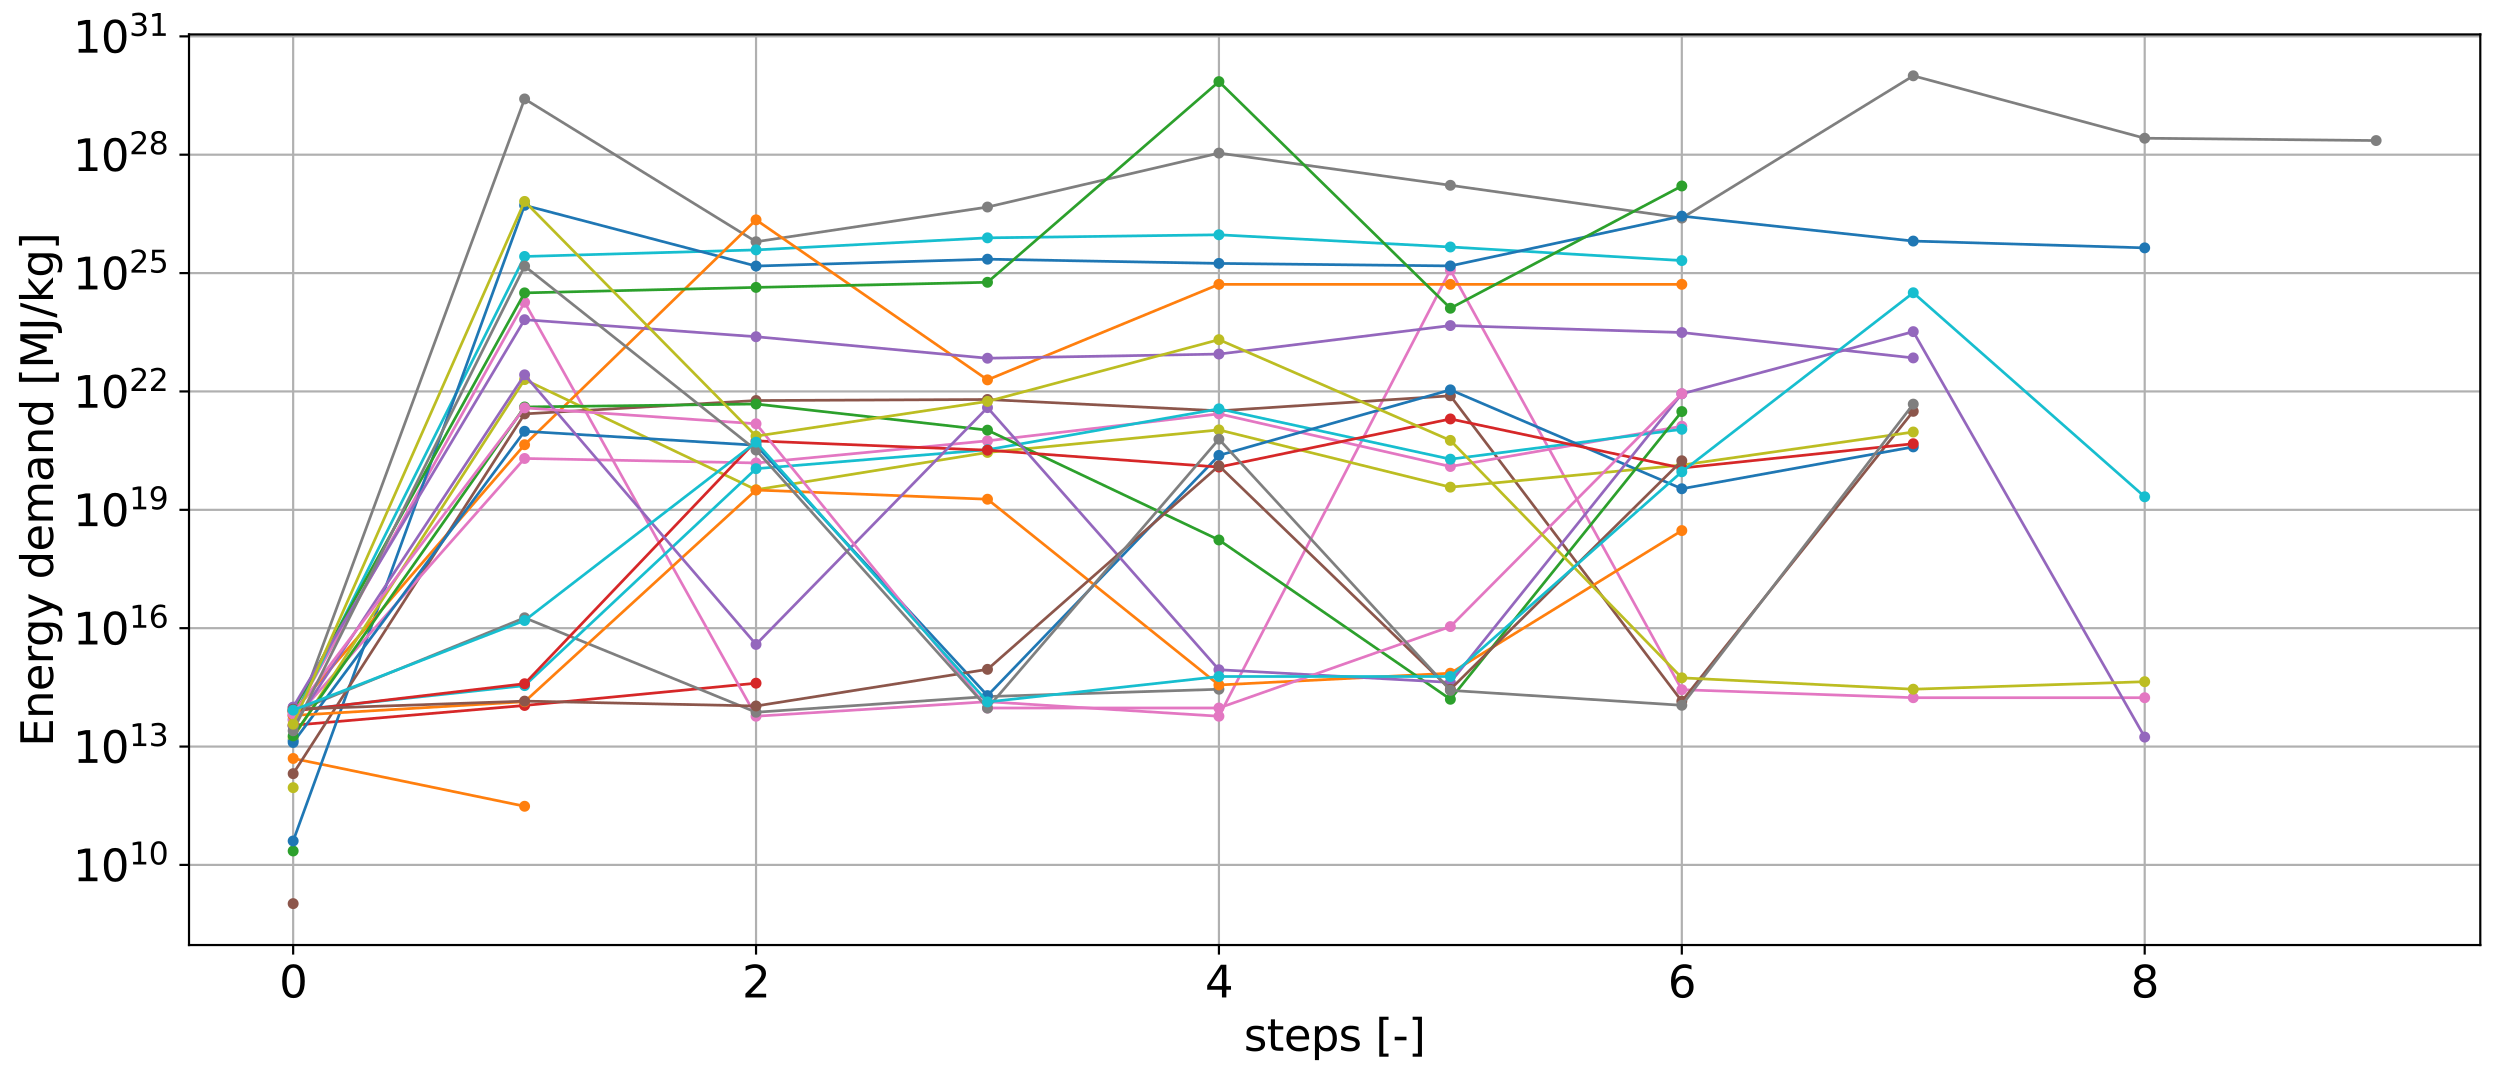 <?xml version="1.0" encoding="utf-8" standalone="no"?>
<!DOCTYPE svg PUBLIC "-//W3C//DTD SVG 1.1//EN"
  "http://www.w3.org/Graphics/SVG/1.1/DTD/svg11.dtd">
<svg xmlns:xlink="http://www.w3.org/1999/xlink" width="913.245pt" height="394.382pt" viewBox="0 0 913.245 394.382" xmlns="http://www.w3.org/2000/svg" version="1.1">
 <defs>
  <style type="text/css">*{stroke-linejoin: round; stroke-linecap: butt}</style>
 </defs>
 <g id="figure_1">
  <g id="patch_1">
   <path d="M 0 394.382 
L 913.245 394.382 
L 913.245 0 
L 0 0 
z
" style="fill: #ffffff"/>
  </g>
  <g id="axes_1">
   <g id="patch_2">
    <path d="M 69.045 345.212 
L 906.045 345.212 
L 906.045 12.572 
L 69.045 12.572 
z
" style="fill: #ffffff"/>
   </g>
   <g id="matplotlib.axis_1">
    <g id="xtick_1">
     <g id="line2d_1">
      <path d="M 107.09 345.212 
L 107.09 12.572 
" clip-path="url(#pe02b83de34)" style="fill: none; stroke: #b0b0b0; stroke-width: 0.8; stroke-linecap: square"/>
     </g>
     <g id="line2d_2">
      <defs>
       <path id="m244dfcec51" d="M 0 0 
L 0 3.5 
" style="stroke: #000000; stroke-width: 0.8"/>
      </defs>
      <g>
       <use xlink:href="#m244dfcec51" x="107.09" y="345.212" style="stroke: #000000; stroke-width: 0.8"/>
      </g>
     </g>
     <g id="text_1">
      <!-- 0 -->
      <g transform="translate(102 364.369) scale(0.16 -0.16)">
       <defs>
        <path id="DejaVuSans-30" d="M 2034 4250 
Q 1547 4250 1301 3770 
Q 1056 3291 1056 2328 
Q 1056 1369 1301 889 
Q 1547 409 2034 409 
Q 2525 409 2770 889 
Q 3016 1369 3016 2328 
Q 3016 3291 2770 3770 
Q 2525 4250 2034 4250 
z
M 2034 4750 
Q 2819 4750 3233 4129 
Q 3647 3509 3647 2328 
Q 3647 1150 3233 529 
Q 2819 -91 2034 -91 
Q 1250 -91 836 529 
Q 422 1150 422 2328 
Q 422 3509 836 4129 
Q 1250 4750 2034 4750 
z
" transform="scale(0.016)"/>
       </defs>
       <use xlink:href="#DejaVuSans-30"/>
      </g>
     </g>
    </g>
    <g id="xtick_2">
     <g id="line2d_3">
      <path d="M 276.181 345.212 
L 276.181 12.572 
" clip-path="url(#pe02b83de34)" style="fill: none; stroke: #b0b0b0; stroke-width: 0.8; stroke-linecap: square"/>
     </g>
     <g id="line2d_4">
      <g>
       <use xlink:href="#m244dfcec51" x="276.181" y="345.212" style="stroke: #000000; stroke-width: 0.8"/>
      </g>
     </g>
     <g id="text_2">
      <!-- 2 -->
      <g transform="translate(271.091 364.369) scale(0.16 -0.16)">
       <defs>
        <path id="DejaVuSans-32" d="M 1228 531 
L 3431 531 
L 3431 0 
L 469 0 
L 469 531 
Q 828 903 1448 1529 
Q 2069 2156 2228 2338 
Q 2531 2678 2651 2914 
Q 2772 3150 2772 3378 
Q 2772 3750 2511 3984 
Q 2250 4219 1831 4219 
Q 1534 4219 1204 4116 
Q 875 4013 500 3803 
L 500 4441 
Q 881 4594 1212 4672 
Q 1544 4750 1819 4750 
Q 2544 4750 2975 4387 
Q 3406 4025 3406 3419 
Q 3406 3131 3298 2873 
Q 3191 2616 2906 2266 
Q 2828 2175 2409 1742 
Q 1991 1309 1228 531 
z
" transform="scale(0.016)"/>
       </defs>
       <use xlink:href="#DejaVuSans-32"/>
      </g>
     </g>
    </g>
    <g id="xtick_3">
     <g id="line2d_5">
      <path d="M 445.272 345.212 
L 445.272 12.572 
" clip-path="url(#pe02b83de34)" style="fill: none; stroke: #b0b0b0; stroke-width: 0.8; stroke-linecap: square"/>
     </g>
     <g id="line2d_6">
      <g>
       <use xlink:href="#m244dfcec51" x="445.272" y="345.212" style="stroke: #000000; stroke-width: 0.8"/>
      </g>
     </g>
     <g id="text_3">
      <!-- 4 -->
      <g transform="translate(440.182 364.369) scale(0.16 -0.16)">
       <defs>
        <path id="DejaVuSans-34" d="M 2419 4116 
L 825 1625 
L 2419 1625 
L 2419 4116 
z
M 2253 4666 
L 3047 4666 
L 3047 1625 
L 3713 1625 
L 3713 1100 
L 3047 1100 
L 3047 0 
L 2419 0 
L 2419 1100 
L 313 1100 
L 313 1709 
L 2253 4666 
z
" transform="scale(0.016)"/>
       </defs>
       <use xlink:href="#DejaVuSans-34"/>
      </g>
     </g>
    </g>
    <g id="xtick_4">
     <g id="line2d_7">
      <path d="M 614.363 345.212 
L 614.363 12.572 
" clip-path="url(#pe02b83de34)" style="fill: none; stroke: #b0b0b0; stroke-width: 0.8; stroke-linecap: square"/>
     </g>
     <g id="line2d_8">
      <g>
       <use xlink:href="#m244dfcec51" x="614.363" y="345.212" style="stroke: #000000; stroke-width: 0.8"/>
      </g>
     </g>
     <g id="text_4">
      <!-- 6 -->
      <g transform="translate(609.273 364.369) scale(0.16 -0.16)">
       <defs>
        <path id="DejaVuSans-36" d="M 2113 2584 
Q 1688 2584 1439 2293 
Q 1191 2003 1191 1497 
Q 1191 994 1439 701 
Q 1688 409 2113 409 
Q 2538 409 2786 701 
Q 3034 994 3034 1497 
Q 3034 2003 2786 2293 
Q 2538 2584 2113 2584 
z
M 3366 4563 
L 3366 3988 
Q 3128 4100 2886 4159 
Q 2644 4219 2406 4219 
Q 1781 4219 1451 3797 
Q 1122 3375 1075 2522 
Q 1259 2794 1537 2939 
Q 1816 3084 2150 3084 
Q 2853 3084 3261 2657 
Q 3669 2231 3669 1497 
Q 3669 778 3244 343 
Q 2819 -91 2113 -91 
Q 1303 -91 875 529 
Q 447 1150 447 2328 
Q 447 3434 972 4092 
Q 1497 4750 2381 4750 
Q 2619 4750 2861 4703 
Q 3103 4656 3366 4563 
z
" transform="scale(0.016)"/>
       </defs>
       <use xlink:href="#DejaVuSans-36"/>
      </g>
     </g>
    </g>
    <g id="xtick_5">
     <g id="line2d_9">
      <path d="M 783.454 345.212 
L 783.454 12.572 
" clip-path="url(#pe02b83de34)" style="fill: none; stroke: #b0b0b0; stroke-width: 0.8; stroke-linecap: square"/>
     </g>
     <g id="line2d_10">
      <g>
       <use xlink:href="#m244dfcec51" x="783.454" y="345.212" style="stroke: #000000; stroke-width: 0.8"/>
      </g>
     </g>
     <g id="text_5">
      <!-- 8 -->
      <g transform="translate(778.364 364.369) scale(0.16 -0.16)">
       <defs>
        <path id="DejaVuSans-38" d="M 2034 2216 
Q 1584 2216 1326 1975 
Q 1069 1734 1069 1313 
Q 1069 891 1326 650 
Q 1584 409 2034 409 
Q 2484 409 2743 651 
Q 3003 894 3003 1313 
Q 3003 1734 2745 1975 
Q 2488 2216 2034 2216 
z
M 1403 2484 
Q 997 2584 770 2862 
Q 544 3141 544 3541 
Q 544 4100 942 4425 
Q 1341 4750 2034 4750 
Q 2731 4750 3128 4425 
Q 3525 4100 3525 3541 
Q 3525 3141 3298 2862 
Q 3072 2584 2669 2484 
Q 3125 2378 3379 2068 
Q 3634 1759 3634 1313 
Q 3634 634 3220 271 
Q 2806 -91 2034 -91 
Q 1263 -91 848 271 
Q 434 634 434 1313 
Q 434 1759 690 2068 
Q 947 2378 1403 2484 
z
M 1172 3481 
Q 1172 3119 1398 2916 
Q 1625 2713 2034 2713 
Q 2441 2713 2670 2916 
Q 2900 3119 2900 3481 
Q 2900 3844 2670 4047 
Q 2441 4250 2034 4250 
Q 1625 4250 1398 4047 
Q 1172 3844 1172 3481 
z
" transform="scale(0.016)"/>
       </defs>
       <use xlink:href="#DejaVuSans-38"/>
      </g>
     </g>
    </g>
    <g id="text_6">
     <!-- steps [-] -->
     <g transform="translate(454.401 383.854) scale(0.16 -0.16)">
      <defs>
       <path id="DejaVuSans-73" d="M 2834 3397 
L 2834 2853 
Q 2591 2978 2328 3040 
Q 2066 3103 1784 3103 
Q 1356 3103 1142 2972 
Q 928 2841 928 2578 
Q 928 2378 1081 2264 
Q 1234 2150 1697 2047 
L 1894 2003 
Q 2506 1872 2764 1633 
Q 3022 1394 3022 966 
Q 3022 478 2636 193 
Q 2250 -91 1575 -91 
Q 1294 -91 989 -36 
Q 684 19 347 128 
L 347 722 
Q 666 556 975 473 
Q 1284 391 1588 391 
Q 1994 391 2212 530 
Q 2431 669 2431 922 
Q 2431 1156 2273 1281 
Q 2116 1406 1581 1522 
L 1381 1569 
Q 847 1681 609 1914 
Q 372 2147 372 2553 
Q 372 3047 722 3315 
Q 1072 3584 1716 3584 
Q 2034 3584 2315 3537 
Q 2597 3491 2834 3397 
z
" transform="scale(0.016)"/>
       <path id="DejaVuSans-74" d="M 1172 4494 
L 1172 3500 
L 2356 3500 
L 2356 3053 
L 1172 3053 
L 1172 1153 
Q 1172 725 1289 603 
Q 1406 481 1766 481 
L 2356 481 
L 2356 0 
L 1766 0 
Q 1100 0 847 248 
Q 594 497 594 1153 
L 594 3053 
L 172 3053 
L 172 3500 
L 594 3500 
L 594 4494 
L 1172 4494 
z
" transform="scale(0.016)"/>
       <path id="DejaVuSans-65" d="M 3597 1894 
L 3597 1613 
L 953 1613 
Q 991 1019 1311 708 
Q 1631 397 2203 397 
Q 2534 397 2845 478 
Q 3156 559 3463 722 
L 3463 178 
Q 3153 47 2828 -22 
Q 2503 -91 2169 -91 
Q 1331 -91 842 396 
Q 353 884 353 1716 
Q 353 2575 817 3079 
Q 1281 3584 2069 3584 
Q 2775 3584 3186 3129 
Q 3597 2675 3597 1894 
z
M 3022 2063 
Q 3016 2534 2758 2815 
Q 2500 3097 2075 3097 
Q 1594 3097 1305 2825 
Q 1016 2553 972 2059 
L 3022 2063 
z
" transform="scale(0.016)"/>
       <path id="DejaVuSans-70" d="M 1159 525 
L 1159 -1331 
L 581 -1331 
L 581 3500 
L 1159 3500 
L 1159 2969 
Q 1341 3281 1617 3432 
Q 1894 3584 2278 3584 
Q 2916 3584 3314 3078 
Q 3713 2572 3713 1747 
Q 3713 922 3314 415 
Q 2916 -91 2278 -91 
Q 1894 -91 1617 61 
Q 1341 213 1159 525 
z
M 3116 1747 
Q 3116 2381 2855 2742 
Q 2594 3103 2138 3103 
Q 1681 3103 1420 2742 
Q 1159 2381 1159 1747 
Q 1159 1113 1420 752 
Q 1681 391 2138 391 
Q 2594 391 2855 752 
Q 3116 1113 3116 1747 
z
" transform="scale(0.016)"/>
       <path id="DejaVuSans-20" transform="scale(0.016)"/>
       <path id="DejaVuSans-5b" d="M 550 4863 
L 1875 4863 
L 1875 4416 
L 1125 4416 
L 1125 -397 
L 1875 -397 
L 1875 -844 
L 550 -844 
L 550 4863 
z
" transform="scale(0.016)"/>
       <path id="DejaVuSans-2d" d="M 313 2009 
L 1997 2009 
L 1997 1497 
L 313 1497 
L 313 2009 
z
" transform="scale(0.016)"/>
       <path id="DejaVuSans-5d" d="M 1947 4863 
L 1947 -844 
L 622 -844 
L 622 -397 
L 1369 -397 
L 1369 4416 
L 622 4416 
L 622 4863 
L 1947 4863 
z
" transform="scale(0.016)"/>
      </defs>
      <use xlink:href="#DejaVuSans-73"/>
      <use xlink:href="#DejaVuSans-74" x="52.1"/>
      <use xlink:href="#DejaVuSans-65" x="91.309"/>
      <use xlink:href="#DejaVuSans-70" x="152.832"/>
      <use xlink:href="#DejaVuSans-73" x="216.309"/>
      <use xlink:href="#DejaVuSans-20" x="268.408"/>
      <use xlink:href="#DejaVuSans-5b" x="300.195"/>
      <use xlink:href="#DejaVuSans-2d" x="339.209"/>
      <use xlink:href="#DejaVuSans-5d" x="375.293"/>
     </g>
    </g>
   </g>
   <g id="matplotlib.axis_2">
    <g id="ytick_1">
     <g id="line2d_11">
      <path d="M 69.045 315.95 
L 906.045 315.95 
" clip-path="url(#pe02b83de34)" style="fill: none; stroke: #b0b0b0; stroke-width: 0.8; stroke-linecap: square"/>
     </g>
     <g id="line2d_12">
      <defs>
       <path id="mc9d98d55b0" d="M 0 0 
L -3.5 0 
" style="stroke: #000000; stroke-width: 0.8"/>
      </defs>
      <g>
       <use xlink:href="#mc9d98d55b0" x="69.045" y="315.95" style="stroke: #000000; stroke-width: 0.8"/>
      </g>
     </g>
     <g id="text_7">
      <!-- $\mathdefault{10^{10}}$ -->
      <g transform="translate(26.685 322.029) scale(0.16 -0.16)">
       <defs>
        <path id="DejaVuSans-31" d="M 794 531 
L 1825 531 
L 1825 4091 
L 703 3866 
L 703 4441 
L 1819 4666 
L 2450 4666 
L 2450 531 
L 3481 531 
L 3481 0 
L 794 0 
L 794 531 
z
" transform="scale(0.016)"/>
       </defs>
       <use xlink:href="#DejaVuSans-31" transform="translate(0 0.766)"/>
       <use xlink:href="#DejaVuSans-30" transform="translate(63.623 0.766)"/>
       <use xlink:href="#DejaVuSans-31" transform="translate(128.203 39.047) scale(0.7)"/>
       <use xlink:href="#DejaVuSans-30" transform="translate(172.739 39.047) scale(0.7)"/>
      </g>
     </g>
    </g>
    <g id="ytick_2">
     <g id="line2d_13">
      <path d="M 69.045 272.711 
L 906.045 272.711 
" clip-path="url(#pe02b83de34)" style="fill: none; stroke: #b0b0b0; stroke-width: 0.8; stroke-linecap: square"/>
     </g>
     <g id="line2d_14">
      <g>
       <use xlink:href="#mc9d98d55b0" x="69.045" y="272.711" style="stroke: #000000; stroke-width: 0.8"/>
      </g>
     </g>
     <g id="text_8">
      <!-- $\mathdefault{10^{13}}$ -->
      <g transform="translate(26.685 278.79) scale(0.16 -0.16)">
       <defs>
        <path id="DejaVuSans-33" d="M 2597 2516 
Q 3050 2419 3304 2112 
Q 3559 1806 3559 1356 
Q 3559 666 3084 287 
Q 2609 -91 1734 -91 
Q 1441 -91 1130 -33 
Q 819 25 488 141 
L 488 750 
Q 750 597 1062 519 
Q 1375 441 1716 441 
Q 2309 441 2620 675 
Q 2931 909 2931 1356 
Q 2931 1769 2642 2001 
Q 2353 2234 1838 2234 
L 1294 2234 
L 1294 2753 
L 1863 2753 
Q 2328 2753 2575 2939 
Q 2822 3125 2822 3475 
Q 2822 3834 2567 4026 
Q 2313 4219 1838 4219 
Q 1578 4219 1281 4162 
Q 984 4106 628 3988 
L 628 4550 
Q 988 4650 1302 4700 
Q 1616 4750 1894 4750 
Q 2613 4750 3031 4423 
Q 3450 4097 3450 3541 
Q 3450 3153 3228 2886 
Q 3006 2619 2597 2516 
z
" transform="scale(0.016)"/>
       </defs>
       <use xlink:href="#DejaVuSans-31" transform="translate(0 0.766)"/>
       <use xlink:href="#DejaVuSans-30" transform="translate(63.623 0.766)"/>
       <use xlink:href="#DejaVuSans-31" transform="translate(128.203 39.047) scale(0.7)"/>
       <use xlink:href="#DejaVuSans-33" transform="translate(172.739 39.047) scale(0.7)"/>
      </g>
     </g>
    </g>
    <g id="ytick_3">
     <g id="line2d_15">
      <path d="M 69.045 229.473 
L 906.045 229.473 
" clip-path="url(#pe02b83de34)" style="fill: none; stroke: #b0b0b0; stroke-width: 0.8; stroke-linecap: square"/>
     </g>
     <g id="line2d_16">
      <g>
       <use xlink:href="#mc9d98d55b0" x="69.045" y="229.473" style="stroke: #000000; stroke-width: 0.8"/>
      </g>
     </g>
     <g id="text_9">
      <!-- $\mathdefault{10^{16}}$ -->
      <g transform="translate(26.685 235.551) scale(0.16 -0.16)">
       <use xlink:href="#DejaVuSans-31" transform="translate(0 0.766)"/>
       <use xlink:href="#DejaVuSans-30" transform="translate(63.623 0.766)"/>
       <use xlink:href="#DejaVuSans-31" transform="translate(128.203 39.047) scale(0.7)"/>
       <use xlink:href="#DejaVuSans-36" transform="translate(172.739 39.047) scale(0.7)"/>
      </g>
     </g>
    </g>
    <g id="ytick_4">
     <g id="line2d_17">
      <path d="M 69.045 186.234 
L 906.045 186.234 
" clip-path="url(#pe02b83de34)" style="fill: none; stroke: #b0b0b0; stroke-width: 0.8; stroke-linecap: square"/>
     </g>
     <g id="line2d_18">
      <g>
       <use xlink:href="#mc9d98d55b0" x="69.045" y="186.234" style="stroke: #000000; stroke-width: 0.8"/>
      </g>
     </g>
     <g id="text_10">
      <!-- $\mathdefault{10^{19}}$ -->
      <g transform="translate(26.685 192.313) scale(0.16 -0.16)">
       <defs>
        <path id="DejaVuSans-39" d="M 703 97 
L 703 672 
Q 941 559 1184 500 
Q 1428 441 1663 441 
Q 2288 441 2617 861 
Q 2947 1281 2994 2138 
Q 2813 1869 2534 1725 
Q 2256 1581 1919 1581 
Q 1219 1581 811 2004 
Q 403 2428 403 3163 
Q 403 3881 828 4315 
Q 1253 4750 1959 4750 
Q 2769 4750 3195 4129 
Q 3622 3509 3622 2328 
Q 3622 1225 3098 567 
Q 2575 -91 1691 -91 
Q 1453 -91 1209 -44 
Q 966 3 703 97 
z
M 1959 2075 
Q 2384 2075 2632 2365 
Q 2881 2656 2881 3163 
Q 2881 3666 2632 3958 
Q 2384 4250 1959 4250 
Q 1534 4250 1286 3958 
Q 1038 3666 1038 3163 
Q 1038 2656 1286 2365 
Q 1534 2075 1959 2075 
z
" transform="scale(0.016)"/>
       </defs>
       <use xlink:href="#DejaVuSans-31" transform="translate(0 0.766)"/>
       <use xlink:href="#DejaVuSans-30" transform="translate(63.623 0.766)"/>
       <use xlink:href="#DejaVuSans-31" transform="translate(128.203 39.047) scale(0.7)"/>
       <use xlink:href="#DejaVuSans-39" transform="translate(172.739 39.047) scale(0.7)"/>
      </g>
     </g>
    </g>
    <g id="ytick_5">
     <g id="line2d_19">
      <path d="M 69.045 142.995 
L 906.045 142.995 
" clip-path="url(#pe02b83de34)" style="fill: none; stroke: #b0b0b0; stroke-width: 0.8; stroke-linecap: square"/>
     </g>
     <g id="line2d_20">
      <g>
       <use xlink:href="#mc9d98d55b0" x="69.045" y="142.995" style="stroke: #000000; stroke-width: 0.8"/>
      </g>
     </g>
     <g id="text_11">
      <!-- $\mathdefault{10^{22}}$ -->
      <g transform="translate(26.685 149.074) scale(0.16 -0.16)">
       <use xlink:href="#DejaVuSans-31" transform="translate(0 0.766)"/>
       <use xlink:href="#DejaVuSans-30" transform="translate(63.623 0.766)"/>
       <use xlink:href="#DejaVuSans-32" transform="translate(128.203 39.047) scale(0.7)"/>
       <use xlink:href="#DejaVuSans-32" transform="translate(172.739 39.047) scale(0.7)"/>
      </g>
     </g>
    </g>
    <g id="ytick_6">
     <g id="line2d_21">
      <path d="M 69.045 99.756 
L 906.045 99.756 
" clip-path="url(#pe02b83de34)" style="fill: none; stroke: #b0b0b0; stroke-width: 0.8; stroke-linecap: square"/>
     </g>
     <g id="line2d_22">
      <g>
       <use xlink:href="#mc9d98d55b0" x="69.045" y="99.756" style="stroke: #000000; stroke-width: 0.8"/>
      </g>
     </g>
     <g id="text_12">
      <!-- $\mathdefault{10^{25}}$ -->
      <g transform="translate(26.685 105.835) scale(0.16 -0.16)">
       <defs>
        <path id="DejaVuSans-35" d="M 691 4666 
L 3169 4666 
L 3169 4134 
L 1269 4134 
L 1269 2991 
Q 1406 3038 1543 3061 
Q 1681 3084 1819 3084 
Q 2600 3084 3056 2656 
Q 3513 2228 3513 1497 
Q 3513 744 3044 326 
Q 2575 -91 1722 -91 
Q 1428 -91 1123 -41 
Q 819 9 494 109 
L 494 744 
Q 775 591 1075 516 
Q 1375 441 1709 441 
Q 2250 441 2565 725 
Q 2881 1009 2881 1497 
Q 2881 1984 2565 2268 
Q 2250 2553 1709 2553 
Q 1456 2553 1204 2497 
Q 953 2441 691 2322 
L 691 4666 
z
" transform="scale(0.016)"/>
       </defs>
       <use xlink:href="#DejaVuSans-31" transform="translate(0 0.766)"/>
       <use xlink:href="#DejaVuSans-30" transform="translate(63.623 0.766)"/>
       <use xlink:href="#DejaVuSans-32" transform="translate(128.203 39.047) scale(0.7)"/>
       <use xlink:href="#DejaVuSans-35" transform="translate(172.739 39.047) scale(0.7)"/>
      </g>
     </g>
    </g>
    <g id="ytick_7">
     <g id="line2d_23">
      <path d="M 69.045 56.518 
L 906.045 56.518 
" clip-path="url(#pe02b83de34)" style="fill: none; stroke: #b0b0b0; stroke-width: 0.8; stroke-linecap: square"/>
     </g>
     <g id="line2d_24">
      <g>
       <use xlink:href="#mc9d98d55b0" x="69.045" y="56.518" style="stroke: #000000; stroke-width: 0.8"/>
      </g>
     </g>
     <g id="text_13">
      <!-- $\mathdefault{10^{28}}$ -->
      <g transform="translate(26.685 62.596) scale(0.16 -0.16)">
       <use xlink:href="#DejaVuSans-31" transform="translate(0 0.766)"/>
       <use xlink:href="#DejaVuSans-30" transform="translate(63.623 0.766)"/>
       <use xlink:href="#DejaVuSans-32" transform="translate(128.203 39.047) scale(0.7)"/>
       <use xlink:href="#DejaVuSans-38" transform="translate(172.739 39.047) scale(0.7)"/>
      </g>
     </g>
    </g>
    <g id="ytick_8">
     <g id="line2d_25">
      <path d="M 69.045 13.279 
L 906.045 13.279 
" clip-path="url(#pe02b83de34)" style="fill: none; stroke: #b0b0b0; stroke-width: 0.8; stroke-linecap: square"/>
     </g>
     <g id="line2d_26">
      <g>
       <use xlink:href="#mc9d98d55b0" x="69.045" y="13.279" style="stroke: #000000; stroke-width: 0.8"/>
      </g>
     </g>
     <g id="text_14">
      <!-- $\mathdefault{10^{31}}$ -->
      <g transform="translate(26.685 19.358) scale(0.16 -0.16)">
       <use xlink:href="#DejaVuSans-31" transform="translate(0 0.766)"/>
       <use xlink:href="#DejaVuSans-30" transform="translate(63.623 0.766)"/>
       <use xlink:href="#DejaVuSans-33" transform="translate(128.203 39.047) scale(0.7)"/>
       <use xlink:href="#DejaVuSans-31" transform="translate(172.739 39.047) scale(0.7)"/>
      </g>
     </g>
    </g>
    <g id="text_15">
     <!-- Energy demand [MJ/kg] -->
     <g transform="translate(19.358 272.743) rotate(-90) scale(0.16 -0.16)">
      <defs>
       <path id="DejaVuSans-45" d="M 628 4666 
L 3578 4666 
L 3578 4134 
L 1259 4134 
L 1259 2753 
L 3481 2753 
L 3481 2222 
L 1259 2222 
L 1259 531 
L 3634 531 
L 3634 0 
L 628 0 
L 628 4666 
z
" transform="scale(0.016)"/>
       <path id="DejaVuSans-6e" d="M 3513 2113 
L 3513 0 
L 2938 0 
L 2938 2094 
Q 2938 2591 2744 2837 
Q 2550 3084 2163 3084 
Q 1697 3084 1428 2787 
Q 1159 2491 1159 1978 
L 1159 0 
L 581 0 
L 581 3500 
L 1159 3500 
L 1159 2956 
Q 1366 3272 1645 3428 
Q 1925 3584 2291 3584 
Q 2894 3584 3203 3211 
Q 3513 2838 3513 2113 
z
" transform="scale(0.016)"/>
       <path id="DejaVuSans-72" d="M 2631 2963 
Q 2534 3019 2420 3045 
Q 2306 3072 2169 3072 
Q 1681 3072 1420 2755 
Q 1159 2438 1159 1844 
L 1159 0 
L 581 0 
L 581 3500 
L 1159 3500 
L 1159 2956 
Q 1341 3275 1631 3429 
Q 1922 3584 2338 3584 
Q 2397 3584 2469 3576 
Q 2541 3569 2628 3553 
L 2631 2963 
z
" transform="scale(0.016)"/>
       <path id="DejaVuSans-67" d="M 2906 1791 
Q 2906 2416 2648 2759 
Q 2391 3103 1925 3103 
Q 1463 3103 1205 2759 
Q 947 2416 947 1791 
Q 947 1169 1205 825 
Q 1463 481 1925 481 
Q 2391 481 2648 825 
Q 2906 1169 2906 1791 
z
M 3481 434 
Q 3481 -459 3084 -895 
Q 2688 -1331 1869 -1331 
Q 1566 -1331 1297 -1286 
Q 1028 -1241 775 -1147 
L 775 -588 
Q 1028 -725 1275 -790 
Q 1522 -856 1778 -856 
Q 2344 -856 2625 -561 
Q 2906 -266 2906 331 
L 2906 616 
Q 2728 306 2450 153 
Q 2172 0 1784 0 
Q 1141 0 747 490 
Q 353 981 353 1791 
Q 353 2603 747 3093 
Q 1141 3584 1784 3584 
Q 2172 3584 2450 3431 
Q 2728 3278 2906 2969 
L 2906 3500 
L 3481 3500 
L 3481 434 
z
" transform="scale(0.016)"/>
       <path id="DejaVuSans-79" d="M 2059 -325 
Q 1816 -950 1584 -1140 
Q 1353 -1331 966 -1331 
L 506 -1331 
L 506 -850 
L 844 -850 
Q 1081 -850 1212 -737 
Q 1344 -625 1503 -206 
L 1606 56 
L 191 3500 
L 800 3500 
L 1894 763 
L 2988 3500 
L 3597 3500 
L 2059 -325 
z
" transform="scale(0.016)"/>
       <path id="DejaVuSans-64" d="M 2906 2969 
L 2906 4863 
L 3481 4863 
L 3481 0 
L 2906 0 
L 2906 525 
Q 2725 213 2448 61 
Q 2172 -91 1784 -91 
Q 1150 -91 751 415 
Q 353 922 353 1747 
Q 353 2572 751 3078 
Q 1150 3584 1784 3584 
Q 2172 3584 2448 3432 
Q 2725 3281 2906 2969 
z
M 947 1747 
Q 947 1113 1208 752 
Q 1469 391 1925 391 
Q 2381 391 2643 752 
Q 2906 1113 2906 1747 
Q 2906 2381 2643 2742 
Q 2381 3103 1925 3103 
Q 1469 3103 1208 2742 
Q 947 2381 947 1747 
z
" transform="scale(0.016)"/>
       <path id="DejaVuSans-6d" d="M 3328 2828 
Q 3544 3216 3844 3400 
Q 4144 3584 4550 3584 
Q 5097 3584 5394 3201 
Q 5691 2819 5691 2113 
L 5691 0 
L 5113 0 
L 5113 2094 
Q 5113 2597 4934 2840 
Q 4756 3084 4391 3084 
Q 3944 3084 3684 2787 
Q 3425 2491 3425 1978 
L 3425 0 
L 2847 0 
L 2847 2094 
Q 2847 2600 2669 2842 
Q 2491 3084 2119 3084 
Q 1678 3084 1418 2786 
Q 1159 2488 1159 1978 
L 1159 0 
L 581 0 
L 581 3500 
L 1159 3500 
L 1159 2956 
Q 1356 3278 1631 3431 
Q 1906 3584 2284 3584 
Q 2666 3584 2933 3390 
Q 3200 3197 3328 2828 
z
" transform="scale(0.016)"/>
       <path id="DejaVuSans-61" d="M 2194 1759 
Q 1497 1759 1228 1600 
Q 959 1441 959 1056 
Q 959 750 1161 570 
Q 1363 391 1709 391 
Q 2188 391 2477 730 
Q 2766 1069 2766 1631 
L 2766 1759 
L 2194 1759 
z
M 3341 1997 
L 3341 0 
L 2766 0 
L 2766 531 
Q 2569 213 2275 61 
Q 1981 -91 1556 -91 
Q 1019 -91 701 211 
Q 384 513 384 1019 
Q 384 1609 779 1909 
Q 1175 2209 1959 2209 
L 2766 2209 
L 2766 2266 
Q 2766 2663 2505 2880 
Q 2244 3097 1772 3097 
Q 1472 3097 1187 3025 
Q 903 2953 641 2809 
L 641 3341 
Q 956 3463 1253 3523 
Q 1550 3584 1831 3584 
Q 2591 3584 2966 3190 
Q 3341 2797 3341 1997 
z
" transform="scale(0.016)"/>
       <path id="DejaVuSans-4d" d="M 628 4666 
L 1569 4666 
L 2759 1491 
L 3956 4666 
L 4897 4666 
L 4897 0 
L 4281 0 
L 4281 4097 
L 3078 897 
L 2444 897 
L 1241 4097 
L 1241 0 
L 628 0 
L 628 4666 
z
" transform="scale(0.016)"/>
       <path id="DejaVuSans-4a" d="M 628 4666 
L 1259 4666 
L 1259 325 
Q 1259 -519 939 -900 
Q 619 -1281 -91 -1281 
L -331 -1281 
L -331 -750 
L -134 -750 
Q 284 -750 456 -515 
Q 628 -281 628 325 
L 628 4666 
z
" transform="scale(0.016)"/>
       <path id="DejaVuSans-2f" d="M 1625 4666 
L 2156 4666 
L 531 -594 
L 0 -594 
L 1625 4666 
z
" transform="scale(0.016)"/>
       <path id="DejaVuSans-6b" d="M 581 4863 
L 1159 4863 
L 1159 1991 
L 2875 3500 
L 3609 3500 
L 1753 1863 
L 3688 0 
L 2938 0 
L 1159 1709 
L 1159 0 
L 581 0 
L 581 4863 
z
" transform="scale(0.016)"/>
      </defs>
      <use xlink:href="#DejaVuSans-45"/>
      <use xlink:href="#DejaVuSans-6e" x="63.184"/>
      <use xlink:href="#DejaVuSans-65" x="126.562"/>
      <use xlink:href="#DejaVuSans-72" x="188.086"/>
      <use xlink:href="#DejaVuSans-67" x="227.449"/>
      <use xlink:href="#DejaVuSans-79" x="290.926"/>
      <use xlink:href="#DejaVuSans-20" x="350.105"/>
      <use xlink:href="#DejaVuSans-64" x="381.893"/>
      <use xlink:href="#DejaVuSans-65" x="445.369"/>
      <use xlink:href="#DejaVuSans-6d" x="506.893"/>
      <use xlink:href="#DejaVuSans-61" x="604.305"/>
      <use xlink:href="#DejaVuSans-6e" x="665.584"/>
      <use xlink:href="#DejaVuSans-64" x="728.963"/>
      <use xlink:href="#DejaVuSans-20" x="792.439"/>
      <use xlink:href="#DejaVuSans-5b" x="824.227"/>
      <use xlink:href="#DejaVuSans-4d" x="863.24"/>
      <use xlink:href="#DejaVuSans-4a" x="949.52"/>
      <use xlink:href="#DejaVuSans-2f" x="979.012"/>
      <use xlink:href="#DejaVuSans-6b" x="1012.703"/>
      <use xlink:href="#DejaVuSans-67" x="1070.613"/>
      <use xlink:href="#DejaVuSans-5d" x="1134.09"/>
     </g>
    </g>
   </g>
   <g id="line2d_27">
    <path d="M 107.09 270.439 
" clip-path="url(#pe02b83de34)" style="fill: none; stroke: #1f77b4; stroke-linecap: square"/>
    <defs>
     <path id="mb4fd0bc42d" d="M 0 1.5 
C 0.398 1.5 0.779 1.342 1.061 1.061 
C 1.342 0.779 1.5 0.398 1.5 0 
C 1.5 -0.398 1.342 -0.779 1.061 -1.061 
C 0.779 -1.342 0.398 -1.5 0 -1.5 
C -0.398 -1.5 -0.779 -1.342 -1.061 -1.061 
C -1.342 -0.779 -1.5 -0.398 -1.5 0 
C -1.5 0.398 -1.342 0.779 -1.061 1.061 
C -0.779 1.342 -0.398 1.5 0 1.5 
z
" style="stroke: #1f77b4"/>
    </defs>
    <g clip-path="url(#pe02b83de34)">
     <use xlink:href="#mb4fd0bc42d" x="107.09" y="270.439" style="fill: #1f77b4; stroke: #1f77b4"/>
    </g>
   </g>
   <g id="line2d_28">
    <path d="M 107.09 277.066 
L 191.636 294.529 
" clip-path="url(#pe02b83de34)" style="fill: none; stroke: #ff7f0e; stroke-linecap: square"/>
    <defs>
     <path id="m682097d630" d="M 0 1.5 
C 0.398 1.5 0.779 1.342 1.061 1.061 
C 1.342 0.779 1.5 0.398 1.5 0 
C 1.5 -0.398 1.342 -0.779 1.061 -1.061 
C 0.779 -1.342 0.398 -1.5 0 -1.5 
C -0.398 -1.5 -0.779 -1.342 -1.061 -1.061 
C -1.342 -0.779 -1.5 -0.398 -1.5 0 
C -1.5 0.398 -1.342 0.779 -1.061 1.061 
C -0.779 1.342 -0.398 1.5 0 1.5 
z
" style="stroke: #ff7f0e"/>
    </defs>
    <g clip-path="url(#pe02b83de34)">
     <use xlink:href="#m682097d630" x="107.09" y="277.066" style="fill: #ff7f0e; stroke: #ff7f0e"/>
     <use xlink:href="#m682097d630" x="191.636" y="294.529" style="fill: #ff7f0e; stroke: #ff7f0e"/>
    </g>
   </g>
   <g id="line2d_29">
    <path d="M 107.09 310.86 
" clip-path="url(#pe02b83de34)" style="fill: none; stroke: #2ca02c; stroke-linecap: square"/>
    <defs>
     <path id="me7b4c40783" d="M 0 1.5 
C 0.398 1.5 0.779 1.342 1.061 1.061 
C 1.342 0.779 1.5 0.398 1.5 0 
C 1.5 -0.398 1.342 -0.779 1.061 -1.061 
C 0.779 -1.342 0.398 -1.5 0 -1.5 
C -0.398 -1.5 -0.779 -1.342 -1.061 -1.061 
C -1.342 -0.779 -1.5 -0.398 -1.5 0 
C -1.5 0.398 -1.342 0.779 -1.061 1.061 
C -0.779 1.342 -0.398 1.5 0 1.5 
z
" style="stroke: #2ca02c"/>
    </defs>
    <g clip-path="url(#pe02b83de34)">
     <use xlink:href="#me7b4c40783" x="107.09" y="310.86" style="fill: #2ca02c; stroke: #2ca02c"/>
    </g>
   </g>
   <g id="line2d_30">
    <path d="M 107.09 264.935 
L 191.636 257.702 
L 276.181 249.566 
" clip-path="url(#pe02b83de34)" style="fill: none; stroke: #d62728; stroke-linecap: square"/>
    <defs>
     <path id="mba1e3bad04" d="M 0 1.5 
C 0.398 1.5 0.779 1.342 1.061 1.061 
C 1.342 0.779 1.5 0.398 1.5 0 
C 1.5 -0.398 1.342 -0.779 1.061 -1.061 
C 0.779 -1.342 0.398 -1.5 0 -1.5 
C -0.398 -1.5 -0.779 -1.342 -1.061 -1.061 
C -1.342 -0.779 -1.5 -0.398 -1.5 0 
C -1.5 0.398 -1.342 0.779 -1.061 1.061 
C -0.779 1.342 -0.398 1.5 0 1.5 
z
" style="stroke: #d62728"/>
    </defs>
    <g clip-path="url(#pe02b83de34)">
     <use xlink:href="#mba1e3bad04" x="107.09" y="264.935" style="fill: #d62728; stroke: #d62728"/>
     <use xlink:href="#mba1e3bad04" x="191.636" y="257.702" style="fill: #d62728; stroke: #d62728"/>
     <use xlink:href="#mba1e3bad04" x="276.181" y="249.566" style="fill: #d62728; stroke: #d62728"/>
    </g>
   </g>
   <g id="line2d_31">
    <path d="M 107.09 261.257 
" clip-path="url(#pe02b83de34)" style="fill: none; stroke: #9467bd; stroke-linecap: square"/>
    <defs>
     <path id="m14b96db054" d="M 0 1.5 
C 0.398 1.5 0.779 1.342 1.061 1.061 
C 1.342 0.779 1.5 0.398 1.5 0 
C 1.5 -0.398 1.342 -0.779 1.061 -1.061 
C 0.779 -1.342 0.398 -1.5 0 -1.5 
C -0.398 -1.5 -0.779 -1.342 -1.061 -1.061 
C -1.342 -0.779 -1.5 -0.398 -1.5 0 
C -1.5 0.398 -1.342 0.779 -1.061 1.061 
C -0.779 1.342 -0.398 1.5 0 1.5 
z
" style="stroke: #9467bd"/>
    </defs>
    <g clip-path="url(#pe02b83de34)">
     <use xlink:href="#m14b96db054" x="107.09" y="261.257" style="fill: #9467bd; stroke: #9467bd"/>
    </g>
   </g>
   <g id="line2d_32">
    <path d="M 107.09 330.092 
" clip-path="url(#pe02b83de34)" style="fill: none; stroke: #8c564b; stroke-linecap: square"/>
    <defs>
     <path id="m24be62658a" d="M 0 1.5 
C 0.398 1.5 0.779 1.342 1.061 1.061 
C 1.342 0.779 1.5 0.398 1.5 0 
C 1.5 -0.398 1.342 -0.779 1.061 -1.061 
C 0.779 -1.342 0.398 -1.5 0 -1.5 
C -0.398 -1.5 -0.779 -1.342 -1.061 -1.061 
C -1.342 -0.779 -1.5 -0.398 -1.5 0 
C -1.5 0.398 -1.342 0.779 -1.061 1.061 
C -0.779 1.342 -0.398 1.5 0 1.5 
z
" style="stroke: #8c564b"/>
    </defs>
    <g clip-path="url(#pe02b83de34)">
     <use xlink:href="#m24be62658a" x="107.09" y="330.092" style="fill: #8c564b; stroke: #8c564b"/>
    </g>
   </g>
   <g id="line2d_33">
    <path d="M 107.09 261.636 
L 191.636 110.417 
L 276.181 261.636 
L 360.727 256.33 
L 445.272 261.636 
L 529.818 98.611 
L 614.363 251.942 
L 698.909 254.867 
L 783.454 254.872 
" clip-path="url(#pe02b83de34)" style="fill: none; stroke: #e377c2; stroke-linecap: square"/>
    <defs>
     <path id="mcfe692291a" d="M 0 1.5 
C 0.398 1.5 0.779 1.342 1.061 1.061 
C 1.342 0.779 1.5 0.398 1.5 0 
C 1.5 -0.398 1.342 -0.779 1.061 -1.061 
C 0.779 -1.342 0.398 -1.5 0 -1.5 
C -0.398 -1.5 -0.779 -1.342 -1.061 -1.061 
C -1.342 -0.779 -1.5 -0.398 -1.5 0 
C -1.5 0.398 -1.342 0.779 -1.061 1.061 
C -0.779 1.342 -0.398 1.5 0 1.5 
z
" style="stroke: #e377c2"/>
    </defs>
    <g clip-path="url(#pe02b83de34)">
     <use xlink:href="#mcfe692291a" x="107.09" y="261.636" style="fill: #e377c2; stroke: #e377c2"/>
     <use xlink:href="#mcfe692291a" x="191.636" y="110.417" style="fill: #e377c2; stroke: #e377c2"/>
     <use xlink:href="#mcfe692291a" x="276.181" y="261.636" style="fill: #e377c2; stroke: #e377c2"/>
     <use xlink:href="#mcfe692291a" x="360.727" y="256.33" style="fill: #e377c2; stroke: #e377c2"/>
     <use xlink:href="#mcfe692291a" x="445.272" y="261.636" style="fill: #e377c2; stroke: #e377c2"/>
     <use xlink:href="#mcfe692291a" x="529.818" y="98.611" style="fill: #e377c2; stroke: #e377c2"/>
     <use xlink:href="#mcfe692291a" x="614.363" y="251.942" style="fill: #e377c2; stroke: #e377c2"/>
     <use xlink:href="#mcfe692291a" x="698.909" y="254.867" style="fill: #e377c2; stroke: #e377c2"/>
     <use xlink:href="#mcfe692291a" x="783.454" y="254.872" style="fill: #e377c2; stroke: #e377c2"/>
    </g>
   </g>
   <g id="line2d_34">
    <path d="M 107.09 265.168 
L 191.636 36.147 
L 276.181 88.306 
L 360.727 75.627 
L 445.272 55.926 
L 529.818 67.689 
L 614.363 79.662 
L 698.909 27.692 
L 783.454 50.497 
L 868 51.343 
" clip-path="url(#pe02b83de34)" style="fill: none; stroke: #7f7f7f; stroke-linecap: square"/>
    <defs>
     <path id="m1acbe2eac3" d="M 0 1.5 
C 0.398 1.5 0.779 1.342 1.061 1.061 
C 1.342 0.779 1.5 0.398 1.5 0 
C 1.5 -0.398 1.342 -0.779 1.061 -1.061 
C 0.779 -1.342 0.398 -1.5 0 -1.5 
C -0.398 -1.5 -0.779 -1.342 -1.061 -1.061 
C -1.342 -0.779 -1.5 -0.398 -1.5 0 
C -1.5 0.398 -1.342 0.779 -1.061 1.061 
C -0.779 1.342 -0.398 1.5 0 1.5 
z
" style="stroke: #7f7f7f"/>
    </defs>
    <g clip-path="url(#pe02b83de34)">
     <use xlink:href="#m1acbe2eac3" x="107.09" y="265.168" style="fill: #7f7f7f; stroke: #7f7f7f"/>
     <use xlink:href="#m1acbe2eac3" x="191.636" y="36.147" style="fill: #7f7f7f; stroke: #7f7f7f"/>
     <use xlink:href="#m1acbe2eac3" x="276.181" y="88.306" style="fill: #7f7f7f; stroke: #7f7f7f"/>
     <use xlink:href="#m1acbe2eac3" x="360.727" y="75.627" style="fill: #7f7f7f; stroke: #7f7f7f"/>
     <use xlink:href="#m1acbe2eac3" x="445.272" y="55.926" style="fill: #7f7f7f; stroke: #7f7f7f"/>
     <use xlink:href="#m1acbe2eac3" x="529.818" y="67.689" style="fill: #7f7f7f; stroke: #7f7f7f"/>
     <use xlink:href="#m1acbe2eac3" x="614.363" y="79.662" style="fill: #7f7f7f; stroke: #7f7f7f"/>
     <use xlink:href="#m1acbe2eac3" x="698.909" y="27.692" style="fill: #7f7f7f; stroke: #7f7f7f"/>
     <use xlink:href="#m1acbe2eac3" x="783.454" y="50.497" style="fill: #7f7f7f; stroke: #7f7f7f"/>
     <use xlink:href="#m1acbe2eac3" x="868" y="51.343" style="fill: #7f7f7f; stroke: #7f7f7f"/>
    </g>
   </g>
   <g id="line2d_35">
    <path d="M 107.09 287.733 
" clip-path="url(#pe02b83de34)" style="fill: none; stroke: #bcbd22; stroke-linecap: square"/>
    <defs>
     <path id="ma2fa12b0b7" d="M 0 1.5 
C 0.398 1.5 0.779 1.342 1.061 1.061 
C 1.342 0.779 1.5 0.398 1.5 0 
C 1.5 -0.398 1.342 -0.779 1.061 -1.061 
C 0.779 -1.342 0.398 -1.5 0 -1.5 
C -0.398 -1.5 -0.779 -1.342 -1.061 -1.061 
C -1.342 -0.779 -1.5 -0.398 -1.5 0 
C -1.5 0.398 -1.342 0.779 -1.061 1.061 
C -0.779 1.342 -0.398 1.5 0 1.5 
z
" style="stroke: #bcbd22"/>
    </defs>
    <g clip-path="url(#pe02b83de34)">
     <use xlink:href="#ma2fa12b0b7" x="107.09" y="287.733" style="fill: #bcbd22; stroke: #bcbd22"/>
    </g>
   </g>
   <g id="line2d_36">
    <path d="M 107.09 262.704 
L 191.636 93.683 
L 276.181 91.291 
L 360.727 86.883 
L 445.272 85.766 
L 529.818 90.222 
L 614.363 95.183 
" clip-path="url(#pe02b83de34)" style="fill: none; stroke: #17becf; stroke-linecap: square"/>
    <defs>
     <path id="me4b6d3a507" d="M 0 1.5 
C 0.398 1.5 0.779 1.342 1.061 1.061 
C 1.342 0.779 1.5 0.398 1.5 0 
C 1.5 -0.398 1.342 -0.779 1.061 -1.061 
C 0.779 -1.342 0.398 -1.5 0 -1.5 
C -0.398 -1.5 -0.779 -1.342 -1.061 -1.061 
C -1.342 -0.779 -1.5 -0.398 -1.5 0 
C -1.5 0.398 -1.342 0.779 -1.061 1.061 
C -0.779 1.342 -0.398 1.5 0 1.5 
z
" style="stroke: #17becf"/>
    </defs>
    <g clip-path="url(#pe02b83de34)">
     <use xlink:href="#me4b6d3a507" x="107.09" y="262.704" style="fill: #17becf; stroke: #17becf"/>
     <use xlink:href="#me4b6d3a507" x="191.636" y="93.683" style="fill: #17becf; stroke: #17becf"/>
     <use xlink:href="#me4b6d3a507" x="276.181" y="91.291" style="fill: #17becf; stroke: #17becf"/>
     <use xlink:href="#me4b6d3a507" x="360.727" y="86.883" style="fill: #17becf; stroke: #17becf"/>
     <use xlink:href="#me4b6d3a507" x="445.272" y="85.766" style="fill: #17becf; stroke: #17becf"/>
     <use xlink:href="#me4b6d3a507" x="529.818" y="90.222" style="fill: #17becf; stroke: #17becf"/>
     <use xlink:href="#me4b6d3a507" x="614.363" y="95.183" style="fill: #17becf; stroke: #17becf"/>
    </g>
   </g>
   <g id="line2d_37">
    <path d="M 107.09 307.206 
L 191.636 75.001 
L 276.181 97.187 
L 360.727 94.681 
L 445.272 96.225 
L 529.818 97.139 
L 614.363 78.955 
L 698.909 88.063 
L 783.454 90.545 
" clip-path="url(#pe02b83de34)" style="fill: none; stroke: #1f77b4; stroke-linecap: square"/>
    <g clip-path="url(#pe02b83de34)">
     <use xlink:href="#mb4fd0bc42d" x="107.09" y="307.206" style="fill: #1f77b4; stroke: #1f77b4"/>
     <use xlink:href="#mb4fd0bc42d" x="191.636" y="75.001" style="fill: #1f77b4; stroke: #1f77b4"/>
     <use xlink:href="#mb4fd0bc42d" x="276.181" y="97.187" style="fill: #1f77b4; stroke: #1f77b4"/>
     <use xlink:href="#mb4fd0bc42d" x="360.727" y="94.681" style="fill: #1f77b4; stroke: #1f77b4"/>
     <use xlink:href="#mb4fd0bc42d" x="445.272" y="96.225" style="fill: #1f77b4; stroke: #1f77b4"/>
     <use xlink:href="#mb4fd0bc42d" x="529.818" y="97.139" style="fill: #1f77b4; stroke: #1f77b4"/>
     <use xlink:href="#mb4fd0bc42d" x="614.363" y="78.955" style="fill: #1f77b4; stroke: #1f77b4"/>
     <use xlink:href="#mb4fd0bc42d" x="698.909" y="88.063" style="fill: #1f77b4; stroke: #1f77b4"/>
     <use xlink:href="#mb4fd0bc42d" x="783.454" y="90.545" style="fill: #1f77b4; stroke: #1f77b4"/>
    </g>
   </g>
   <g id="line2d_38">
    <path d="M 107.09 260.058 
L 191.636 162.455 
L 276.181 80.309 
L 360.727 138.762 
L 445.272 103.872 
L 529.818 103.872 
L 614.363 103.872 
" clip-path="url(#pe02b83de34)" style="fill: none; stroke: #ff7f0e; stroke-linecap: square"/>
    <g clip-path="url(#pe02b83de34)">
     <use xlink:href="#m682097d630" x="107.09" y="260.058" style="fill: #ff7f0e; stroke: #ff7f0e"/>
     <use xlink:href="#m682097d630" x="191.636" y="162.455" style="fill: #ff7f0e; stroke: #ff7f0e"/>
     <use xlink:href="#m682097d630" x="276.181" y="80.309" style="fill: #ff7f0e; stroke: #ff7f0e"/>
     <use xlink:href="#m682097d630" x="360.727" y="138.762" style="fill: #ff7f0e; stroke: #ff7f0e"/>
     <use xlink:href="#m682097d630" x="445.272" y="103.872" style="fill: #ff7f0e; stroke: #ff7f0e"/>
     <use xlink:href="#m682097d630" x="529.818" y="103.872" style="fill: #ff7f0e; stroke: #ff7f0e"/>
     <use xlink:href="#m682097d630" x="614.363" y="103.872" style="fill: #ff7f0e; stroke: #ff7f0e"/>
    </g>
   </g>
   <g id="line2d_39">
    <path d="M 107.09 259.514 
L 191.636 106.988 
L 276.181 104.982 
L 360.727 103.12 
L 445.272 29.816 
L 529.818 112.601 
L 614.363 67.939 
" clip-path="url(#pe02b83de34)" style="fill: none; stroke: #2ca02c; stroke-linecap: square"/>
    <g clip-path="url(#pe02b83de34)">
     <use xlink:href="#me7b4c40783" x="107.09" y="259.514" style="fill: #2ca02c; stroke: #2ca02c"/>
     <use xlink:href="#me7b4c40783" x="191.636" y="106.988" style="fill: #2ca02c; stroke: #2ca02c"/>
     <use xlink:href="#me7b4c40783" x="276.181" y="104.982" style="fill: #2ca02c; stroke: #2ca02c"/>
     <use xlink:href="#me7b4c40783" x="360.727" y="103.12" style="fill: #2ca02c; stroke: #2ca02c"/>
     <use xlink:href="#me7b4c40783" x="445.272" y="29.816" style="fill: #2ca02c; stroke: #2ca02c"/>
     <use xlink:href="#me7b4c40783" x="529.818" y="112.601" style="fill: #2ca02c; stroke: #2ca02c"/>
     <use xlink:href="#me7b4c40783" x="614.363" y="67.939" style="fill: #2ca02c; stroke: #2ca02c"/>
    </g>
   </g>
   <g id="line2d_40">
    <path d="M 107.09 258.505 
" clip-path="url(#pe02b83de34)" style="fill: none; stroke: #d62728; stroke-linecap: square"/>
    <g clip-path="url(#pe02b83de34)">
     <use xlink:href="#mba1e3bad04" x="107.09" y="258.505" style="fill: #d62728; stroke: #d62728"/>
    </g>
   </g>
   <g id="line2d_41">
    <path d="M 107.09 258.297 
L 191.636 116.78 
L 276.181 123.005 
L 360.727 130.857 
L 445.272 129.339 
L 529.818 118.929 
L 614.363 121.467 
L 698.909 130.743 
" clip-path="url(#pe02b83de34)" style="fill: none; stroke: #9467bd; stroke-linecap: square"/>
    <g clip-path="url(#pe02b83de34)">
     <use xlink:href="#m14b96db054" x="107.09" y="258.297" style="fill: #9467bd; stroke: #9467bd"/>
     <use xlink:href="#m14b96db054" x="191.636" y="116.78" style="fill: #9467bd; stroke: #9467bd"/>
     <use xlink:href="#m14b96db054" x="276.181" y="123.005" style="fill: #9467bd; stroke: #9467bd"/>
     <use xlink:href="#m14b96db054" x="360.727" y="130.857" style="fill: #9467bd; stroke: #9467bd"/>
     <use xlink:href="#m14b96db054" x="445.272" y="129.339" style="fill: #9467bd; stroke: #9467bd"/>
     <use xlink:href="#m14b96db054" x="529.818" y="118.929" style="fill: #9467bd; stroke: #9467bd"/>
     <use xlink:href="#m14b96db054" x="614.363" y="121.467" style="fill: #9467bd; stroke: #9467bd"/>
     <use xlink:href="#m14b96db054" x="698.909" y="130.743" style="fill: #9467bd; stroke: #9467bd"/>
    </g>
   </g>
   <g id="line2d_42">
    <path d="M 107.09 282.618 
L 191.636 151.194 
L 276.181 146.313 
L 360.727 145.934 
L 445.272 150.082 
L 529.818 144.587 
L 614.363 256.157 
L 698.909 150.256 
" clip-path="url(#pe02b83de34)" style="fill: none; stroke: #8c564b; stroke-linecap: square"/>
    <g clip-path="url(#pe02b83de34)">
     <use xlink:href="#m24be62658a" x="107.09" y="282.618" style="fill: #8c564b; stroke: #8c564b"/>
     <use xlink:href="#m24be62658a" x="191.636" y="151.194" style="fill: #8c564b; stroke: #8c564b"/>
     <use xlink:href="#m24be62658a" x="276.181" y="146.313" style="fill: #8c564b; stroke: #8c564b"/>
     <use xlink:href="#m24be62658a" x="360.727" y="145.934" style="fill: #8c564b; stroke: #8c564b"/>
     <use xlink:href="#m24be62658a" x="445.272" y="150.082" style="fill: #8c564b; stroke: #8c564b"/>
     <use xlink:href="#m24be62658a" x="529.818" y="144.587" style="fill: #8c564b; stroke: #8c564b"/>
     <use xlink:href="#m24be62658a" x="614.363" y="256.157" style="fill: #8c564b; stroke: #8c564b"/>
     <use xlink:href="#m24be62658a" x="698.909" y="150.256" style="fill: #8c564b; stroke: #8c564b"/>
    </g>
   </g>
   <g id="line2d_43">
    <path d="M 107.09 263.194 
L 191.636 167.477 
L 276.181 169.114 
L 360.727 161.024 
L 445.272 151.178 
L 529.818 170.414 
L 614.363 155.703 
" clip-path="url(#pe02b83de34)" style="fill: none; stroke: #e377c2; stroke-linecap: square"/>
    <g clip-path="url(#pe02b83de34)">
     <use xlink:href="#mcfe692291a" x="107.09" y="263.194" style="fill: #e377c2; stroke: #e377c2"/>
     <use xlink:href="#mcfe692291a" x="191.636" y="167.477" style="fill: #e377c2; stroke: #e377c2"/>
     <use xlink:href="#mcfe692291a" x="276.181" y="169.114" style="fill: #e377c2; stroke: #e377c2"/>
     <use xlink:href="#mcfe692291a" x="360.727" y="161.024" style="fill: #e377c2; stroke: #e377c2"/>
     <use xlink:href="#mcfe692291a" x="445.272" y="151.178" style="fill: #e377c2; stroke: #e377c2"/>
     <use xlink:href="#mcfe692291a" x="529.818" y="170.414" style="fill: #e377c2; stroke: #e377c2"/>
     <use xlink:href="#mcfe692291a" x="614.363" y="155.703" style="fill: #e377c2; stroke: #e377c2"/>
    </g>
   </g>
   <g id="line2d_44">
    <path d="M 107.09 260.182 
L 191.636 225.672 
L 276.181 260.182 
L 360.727 254.441 
L 445.272 251.779 
" clip-path="url(#pe02b83de34)" style="fill: none; stroke: #7f7f7f; stroke-linecap: square"/>
    <g clip-path="url(#pe02b83de34)">
     <use xlink:href="#m1acbe2eac3" x="107.09" y="260.182" style="fill: #7f7f7f; stroke: #7f7f7f"/>
     <use xlink:href="#m1acbe2eac3" x="191.636" y="225.672" style="fill: #7f7f7f; stroke: #7f7f7f"/>
     <use xlink:href="#m1acbe2eac3" x="276.181" y="260.182" style="fill: #7f7f7f; stroke: #7f7f7f"/>
     <use xlink:href="#m1acbe2eac3" x="360.727" y="254.441" style="fill: #7f7f7f; stroke: #7f7f7f"/>
     <use xlink:href="#m1acbe2eac3" x="445.272" y="251.779" style="fill: #7f7f7f; stroke: #7f7f7f"/>
    </g>
   </g>
   <g id="line2d_45">
    <path d="M 107.09 269.451 
L 191.636 138.663 
L 276.181 178.903 
L 360.727 165.279 
L 445.272 157.039 
L 529.818 177.956 
L 614.363 169.873 
L 698.909 157.814 
" clip-path="url(#pe02b83de34)" style="fill: none; stroke: #bcbd22; stroke-linecap: square"/>
    <g clip-path="url(#pe02b83de34)">
     <use xlink:href="#ma2fa12b0b7" x="107.09" y="269.451" style="fill: #bcbd22; stroke: #bcbd22"/>
     <use xlink:href="#ma2fa12b0b7" x="191.636" y="138.663" style="fill: #bcbd22; stroke: #bcbd22"/>
     <use xlink:href="#ma2fa12b0b7" x="276.181" y="178.903" style="fill: #bcbd22; stroke: #bcbd22"/>
     <use xlink:href="#ma2fa12b0b7" x="360.727" y="165.279" style="fill: #bcbd22; stroke: #bcbd22"/>
     <use xlink:href="#ma2fa12b0b7" x="445.272" y="157.039" style="fill: #bcbd22; stroke: #bcbd22"/>
     <use xlink:href="#ma2fa12b0b7" x="529.818" y="177.956" style="fill: #bcbd22; stroke: #bcbd22"/>
     <use xlink:href="#ma2fa12b0b7" x="614.363" y="169.873" style="fill: #bcbd22; stroke: #bcbd22"/>
     <use xlink:href="#ma2fa12b0b7" x="698.909" y="157.814" style="fill: #bcbd22; stroke: #bcbd22"/>
    </g>
   </g>
   <g id="line2d_46">
    <path d="M 107.09 259.529 
L 191.636 250.452 
L 276.181 171.204 
L 360.727 164.282 
L 445.272 149.348 
L 529.818 167.735 
L 614.363 156.814 
" clip-path="url(#pe02b83de34)" style="fill: none; stroke: #17becf; stroke-linecap: square"/>
    <g clip-path="url(#pe02b83de34)">
     <use xlink:href="#me4b6d3a507" x="107.09" y="259.529" style="fill: #17becf; stroke: #17becf"/>
     <use xlink:href="#me4b6d3a507" x="191.636" y="250.452" style="fill: #17becf; stroke: #17becf"/>
     <use xlink:href="#me4b6d3a507" x="276.181" y="171.204" style="fill: #17becf; stroke: #17becf"/>
     <use xlink:href="#me4b6d3a507" x="360.727" y="164.282" style="fill: #17becf; stroke: #17becf"/>
     <use xlink:href="#me4b6d3a507" x="445.272" y="149.348" style="fill: #17becf; stroke: #17becf"/>
     <use xlink:href="#me4b6d3a507" x="529.818" y="167.735" style="fill: #17becf; stroke: #17becf"/>
     <use xlink:href="#me4b6d3a507" x="614.363" y="156.814" style="fill: #17becf; stroke: #17becf"/>
    </g>
   </g>
   <g id="line2d_47">
    <path d="M 107.09 271.217 
L 191.636 157.545 
L 276.181 162.642 
L 360.727 254.102 
L 445.272 166.35 
L 529.818 142.408 
L 614.363 178.542 
L 698.909 163.249 
" clip-path="url(#pe02b83de34)" style="fill: none; stroke: #1f77b4; stroke-linecap: square"/>
    <g clip-path="url(#pe02b83de34)">
     <use xlink:href="#mb4fd0bc42d" x="107.09" y="271.217" style="fill: #1f77b4; stroke: #1f77b4"/>
     <use xlink:href="#mb4fd0bc42d" x="191.636" y="157.545" style="fill: #1f77b4; stroke: #1f77b4"/>
     <use xlink:href="#mb4fd0bc42d" x="276.181" y="162.642" style="fill: #1f77b4; stroke: #1f77b4"/>
     <use xlink:href="#mb4fd0bc42d" x="360.727" y="254.102" style="fill: #1f77b4; stroke: #1f77b4"/>
     <use xlink:href="#mb4fd0bc42d" x="445.272" y="166.35" style="fill: #1f77b4; stroke: #1f77b4"/>
     <use xlink:href="#mb4fd0bc42d" x="529.818" y="142.408" style="fill: #1f77b4; stroke: #1f77b4"/>
     <use xlink:href="#mb4fd0bc42d" x="614.363" y="178.542" style="fill: #1f77b4; stroke: #1f77b4"/>
     <use xlink:href="#mb4fd0bc42d" x="698.909" y="163.249" style="fill: #1f77b4; stroke: #1f77b4"/>
    </g>
   </g>
   <g id="line2d_48">
    <path d="M 107.09 261.343 
L 191.636 256.335 
L 276.181 179.005 
L 360.727 182.366 
L 445.272 250.212 
L 529.818 245.929 
L 614.363 193.818 
" clip-path="url(#pe02b83de34)" style="fill: none; stroke: #ff7f0e; stroke-linecap: square"/>
    <g clip-path="url(#pe02b83de34)">
     <use xlink:href="#m682097d630" x="107.09" y="261.343" style="fill: #ff7f0e; stroke: #ff7f0e"/>
     <use xlink:href="#m682097d630" x="191.636" y="256.335" style="fill: #ff7f0e; stroke: #ff7f0e"/>
     <use xlink:href="#m682097d630" x="276.181" y="179.005" style="fill: #ff7f0e; stroke: #ff7f0e"/>
     <use xlink:href="#m682097d630" x="360.727" y="182.366" style="fill: #ff7f0e; stroke: #ff7f0e"/>
     <use xlink:href="#m682097d630" x="445.272" y="250.212" style="fill: #ff7f0e; stroke: #ff7f0e"/>
     <use xlink:href="#m682097d630" x="529.818" y="245.929" style="fill: #ff7f0e; stroke: #ff7f0e"/>
     <use xlink:href="#m682097d630" x="614.363" y="193.818" style="fill: #ff7f0e; stroke: #ff7f0e"/>
    </g>
   </g>
   <g id="line2d_49">
    <path d="M 107.09 268.824 
L 191.636 148.666 
L 276.181 147.579 
L 360.727 157.134 
L 445.272 197.247 
L 529.818 255.438 
L 614.363 150.341 
" clip-path="url(#pe02b83de34)" style="fill: none; stroke: #2ca02c; stroke-linecap: square"/>
    <g clip-path="url(#pe02b83de34)">
     <use xlink:href="#me7b4c40783" x="107.09" y="268.824" style="fill: #2ca02c; stroke: #2ca02c"/>
     <use xlink:href="#me7b4c40783" x="191.636" y="148.666" style="fill: #2ca02c; stroke: #2ca02c"/>
     <use xlink:href="#me7b4c40783" x="276.181" y="147.579" style="fill: #2ca02c; stroke: #2ca02c"/>
     <use xlink:href="#me7b4c40783" x="360.727" y="157.134" style="fill: #2ca02c; stroke: #2ca02c"/>
     <use xlink:href="#me7b4c40783" x="445.272" y="197.247" style="fill: #2ca02c; stroke: #2ca02c"/>
     <use xlink:href="#me7b4c40783" x="529.818" y="255.438" style="fill: #2ca02c; stroke: #2ca02c"/>
     <use xlink:href="#me7b4c40783" x="614.363" y="150.341" style="fill: #2ca02c; stroke: #2ca02c"/>
    </g>
   </g>
   <g id="line2d_50">
    <path d="M 107.09 259.713 
L 191.636 249.768 
L 276.181 161.053 
L 360.727 164.447 
L 445.272 170.615 
L 529.818 153.04 
L 614.363 170.972 
L 698.909 162.093 
" clip-path="url(#pe02b83de34)" style="fill: none; stroke: #d62728; stroke-linecap: square"/>
    <g clip-path="url(#pe02b83de34)">
     <use xlink:href="#mba1e3bad04" x="107.09" y="259.713" style="fill: #d62728; stroke: #d62728"/>
     <use xlink:href="#mba1e3bad04" x="191.636" y="249.768" style="fill: #d62728; stroke: #d62728"/>
     <use xlink:href="#mba1e3bad04" x="276.181" y="161.053" style="fill: #d62728; stroke: #d62728"/>
     <use xlink:href="#mba1e3bad04" x="360.727" y="164.447" style="fill: #d62728; stroke: #d62728"/>
     <use xlink:href="#mba1e3bad04" x="445.272" y="170.615" style="fill: #d62728; stroke: #d62728"/>
     <use xlink:href="#mba1e3bad04" x="529.818" y="153.04" style="fill: #d62728; stroke: #d62728"/>
     <use xlink:href="#mba1e3bad04" x="614.363" y="170.972" style="fill: #d62728; stroke: #d62728"/>
     <use xlink:href="#mba1e3bad04" x="698.909" y="162.093" style="fill: #d62728; stroke: #d62728"/>
    </g>
   </g>
   <g id="line2d_51">
    <path d="M 107.09 265.19 
L 191.636 136.924 
L 276.181 235.407 
L 360.727 148.902 
L 445.272 244.652 
L 529.818 249.278 
L 614.363 143.865 
L 698.909 121.147 
L 783.454 269.251 
" clip-path="url(#pe02b83de34)" style="fill: none; stroke: #9467bd; stroke-linecap: square"/>
    <g clip-path="url(#pe02b83de34)">
     <use xlink:href="#m14b96db054" x="107.09" y="265.19" style="fill: #9467bd; stroke: #9467bd"/>
     <use xlink:href="#m14b96db054" x="191.636" y="136.924" style="fill: #9467bd; stroke: #9467bd"/>
     <use xlink:href="#m14b96db054" x="276.181" y="235.407" style="fill: #9467bd; stroke: #9467bd"/>
     <use xlink:href="#m14b96db054" x="360.727" y="148.902" style="fill: #9467bd; stroke: #9467bd"/>
     <use xlink:href="#m14b96db054" x="445.272" y="244.652" style="fill: #9467bd; stroke: #9467bd"/>
     <use xlink:href="#m14b96db054" x="529.818" y="249.278" style="fill: #9467bd; stroke: #9467bd"/>
     <use xlink:href="#m14b96db054" x="614.363" y="143.865" style="fill: #9467bd; stroke: #9467bd"/>
     <use xlink:href="#m14b96db054" x="698.909" y="121.147" style="fill: #9467bd; stroke: #9467bd"/>
     <use xlink:href="#m14b96db054" x="783.454" y="269.251" style="fill: #9467bd; stroke: #9467bd"/>
    </g>
   </g>
   <g id="line2d_52">
    <path d="M 107.09 259.07 
L 191.636 256.119 
L 276.181 257.897 
L 360.727 244.507 
L 445.272 170.162 
L 529.818 251.818 
L 614.363 168.319 
" clip-path="url(#pe02b83de34)" style="fill: none; stroke: #8c564b; stroke-linecap: square"/>
    <g clip-path="url(#pe02b83de34)">
     <use xlink:href="#m24be62658a" x="107.09" y="259.07" style="fill: #8c564b; stroke: #8c564b"/>
     <use xlink:href="#m24be62658a" x="191.636" y="256.119" style="fill: #8c564b; stroke: #8c564b"/>
     <use xlink:href="#m24be62658a" x="276.181" y="257.897" style="fill: #8c564b; stroke: #8c564b"/>
     <use xlink:href="#m24be62658a" x="360.727" y="244.507" style="fill: #8c564b; stroke: #8c564b"/>
     <use xlink:href="#m24be62658a" x="445.272" y="170.162" style="fill: #8c564b; stroke: #8c564b"/>
     <use xlink:href="#m24be62658a" x="529.818" y="251.818" style="fill: #8c564b; stroke: #8c564b"/>
     <use xlink:href="#m24be62658a" x="614.363" y="168.319" style="fill: #8c564b; stroke: #8c564b"/>
    </g>
   </g>
   <g id="line2d_53">
    <path d="M 107.09 260.781 
L 191.636 148.991 
L 276.181 154.803 
L 360.727 258.631 
L 445.272 258.631 
L 529.818 228.89 
L 614.363 143.814 
" clip-path="url(#pe02b83de34)" style="fill: none; stroke: #e377c2; stroke-linecap: square"/>
    <g clip-path="url(#pe02b83de34)">
     <use xlink:href="#mcfe692291a" x="107.09" y="260.781" style="fill: #e377c2; stroke: #e377c2"/>
     <use xlink:href="#mcfe692291a" x="191.636" y="148.991" style="fill: #e377c2; stroke: #e377c2"/>
     <use xlink:href="#mcfe692291a" x="276.181" y="154.803" style="fill: #e377c2; stroke: #e377c2"/>
     <use xlink:href="#mcfe692291a" x="360.727" y="258.631" style="fill: #e377c2; stroke: #e377c2"/>
     <use xlink:href="#mcfe692291a" x="445.272" y="258.631" style="fill: #e377c2; stroke: #e377c2"/>
     <use xlink:href="#mcfe692291a" x="529.818" y="228.89" style="fill: #e377c2; stroke: #e377c2"/>
     <use xlink:href="#mcfe692291a" x="614.363" y="143.814" style="fill: #e377c2; stroke: #e377c2"/>
    </g>
   </g>
   <g id="line2d_54">
    <path d="M 107.09 266.953 
L 191.636 97.218 
L 276.181 164.396 
L 360.727 258.668 
L 445.272 160.429 
L 529.818 252.19 
L 614.363 257.641 
L 698.909 147.63 
" clip-path="url(#pe02b83de34)" style="fill: none; stroke: #7f7f7f; stroke-linecap: square"/>
    <g clip-path="url(#pe02b83de34)">
     <use xlink:href="#m1acbe2eac3" x="107.09" y="266.953" style="fill: #7f7f7f; stroke: #7f7f7f"/>
     <use xlink:href="#m1acbe2eac3" x="191.636" y="97.218" style="fill: #7f7f7f; stroke: #7f7f7f"/>
     <use xlink:href="#m1acbe2eac3" x="276.181" y="164.396" style="fill: #7f7f7f; stroke: #7f7f7f"/>
     <use xlink:href="#m1acbe2eac3" x="360.727" y="258.668" style="fill: #7f7f7f; stroke: #7f7f7f"/>
     <use xlink:href="#m1acbe2eac3" x="445.272" y="160.429" style="fill: #7f7f7f; stroke: #7f7f7f"/>
     <use xlink:href="#m1acbe2eac3" x="529.818" y="252.19" style="fill: #7f7f7f; stroke: #7f7f7f"/>
     <use xlink:href="#m1acbe2eac3" x="614.363" y="257.641" style="fill: #7f7f7f; stroke: #7f7f7f"/>
     <use xlink:href="#m1acbe2eac3" x="698.909" y="147.63" style="fill: #7f7f7f; stroke: #7f7f7f"/>
    </g>
   </g>
   <g id="line2d_55">
    <path d="M 107.09 264.534 
L 191.636 73.581 
L 276.181 159.316 
L 360.727 146.627 
L 445.272 124.075 
L 529.818 160.873 
L 614.363 247.612 
L 698.909 251.769 
L 783.454 249.024 
" clip-path="url(#pe02b83de34)" style="fill: none; stroke: #bcbd22; stroke-linecap: square"/>
    <g clip-path="url(#pe02b83de34)">
     <use xlink:href="#ma2fa12b0b7" x="107.09" y="264.534" style="fill: #bcbd22; stroke: #bcbd22"/>
     <use xlink:href="#ma2fa12b0b7" x="191.636" y="73.581" style="fill: #bcbd22; stroke: #bcbd22"/>
     <use xlink:href="#ma2fa12b0b7" x="276.181" y="159.316" style="fill: #bcbd22; stroke: #bcbd22"/>
     <use xlink:href="#ma2fa12b0b7" x="360.727" y="146.627" style="fill: #bcbd22; stroke: #bcbd22"/>
     <use xlink:href="#ma2fa12b0b7" x="445.272" y="124.075" style="fill: #bcbd22; stroke: #bcbd22"/>
     <use xlink:href="#ma2fa12b0b7" x="529.818" y="160.873" style="fill: #bcbd22; stroke: #bcbd22"/>
     <use xlink:href="#ma2fa12b0b7" x="614.363" y="247.612" style="fill: #bcbd22; stroke: #bcbd22"/>
     <use xlink:href="#ma2fa12b0b7" x="698.909" y="251.769" style="fill: #bcbd22; stroke: #bcbd22"/>
     <use xlink:href="#ma2fa12b0b7" x="783.454" y="249.024" style="fill: #bcbd22; stroke: #bcbd22"/>
    </g>
   </g>
   <g id="line2d_56">
    <path d="M 107.09 259.423 
L 191.636 226.668 
L 276.181 161.526 
L 360.727 256.41 
L 445.272 247.134 
L 529.818 247.134 
L 614.363 172.336 
L 698.909 106.942 
L 783.454 181.473 
" clip-path="url(#pe02b83de34)" style="fill: none; stroke: #17becf; stroke-linecap: square"/>
    <g clip-path="url(#pe02b83de34)">
     <use xlink:href="#me4b6d3a507" x="107.09" y="259.423" style="fill: #17becf; stroke: #17becf"/>
     <use xlink:href="#me4b6d3a507" x="191.636" y="226.668" style="fill: #17becf; stroke: #17becf"/>
     <use xlink:href="#me4b6d3a507" x="276.181" y="161.526" style="fill: #17becf; stroke: #17becf"/>
     <use xlink:href="#me4b6d3a507" x="360.727" y="256.41" style="fill: #17becf; stroke: #17becf"/>
     <use xlink:href="#me4b6d3a507" x="445.272" y="247.134" style="fill: #17becf; stroke: #17becf"/>
     <use xlink:href="#me4b6d3a507" x="529.818" y="247.134" style="fill: #17becf; stroke: #17becf"/>
     <use xlink:href="#me4b6d3a507" x="614.363" y="172.336" style="fill: #17becf; stroke: #17becf"/>
     <use xlink:href="#me4b6d3a507" x="698.909" y="106.942" style="fill: #17becf; stroke: #17becf"/>
     <use xlink:href="#me4b6d3a507" x="783.454" y="181.473" style="fill: #17becf; stroke: #17becf"/>
    </g>
   </g>
   <g id="patch_3">
    <path d="M 69.045 345.212 
L 69.045 12.572 
" style="fill: none; stroke: #000000; stroke-width: 0.8; stroke-linejoin: miter; stroke-linecap: square"/>
   </g>
   <g id="patch_4">
    <path d="M 906.045 345.212 
L 906.045 12.572 
" style="fill: none; stroke: #000000; stroke-width: 0.8; stroke-linejoin: miter; stroke-linecap: square"/>
   </g>
   <g id="patch_5">
    <path d="M 69.045 345.212 
L 906.045 345.212 
" style="fill: none; stroke: #000000; stroke-width: 0.8; stroke-linejoin: miter; stroke-linecap: square"/>
   </g>
   <g id="patch_6">
    <path d="M 69.045 12.572 
L 906.045 12.572 
" style="fill: none; stroke: #000000; stroke-width: 0.8; stroke-linejoin: miter; stroke-linecap: square"/>
   </g>
  </g>
 </g>
 <defs>
  <clipPath id="pe02b83de34">
   <rect x="69.045" y="12.572" width="837" height="332.64"/>
  </clipPath>
 </defs>
</svg>
